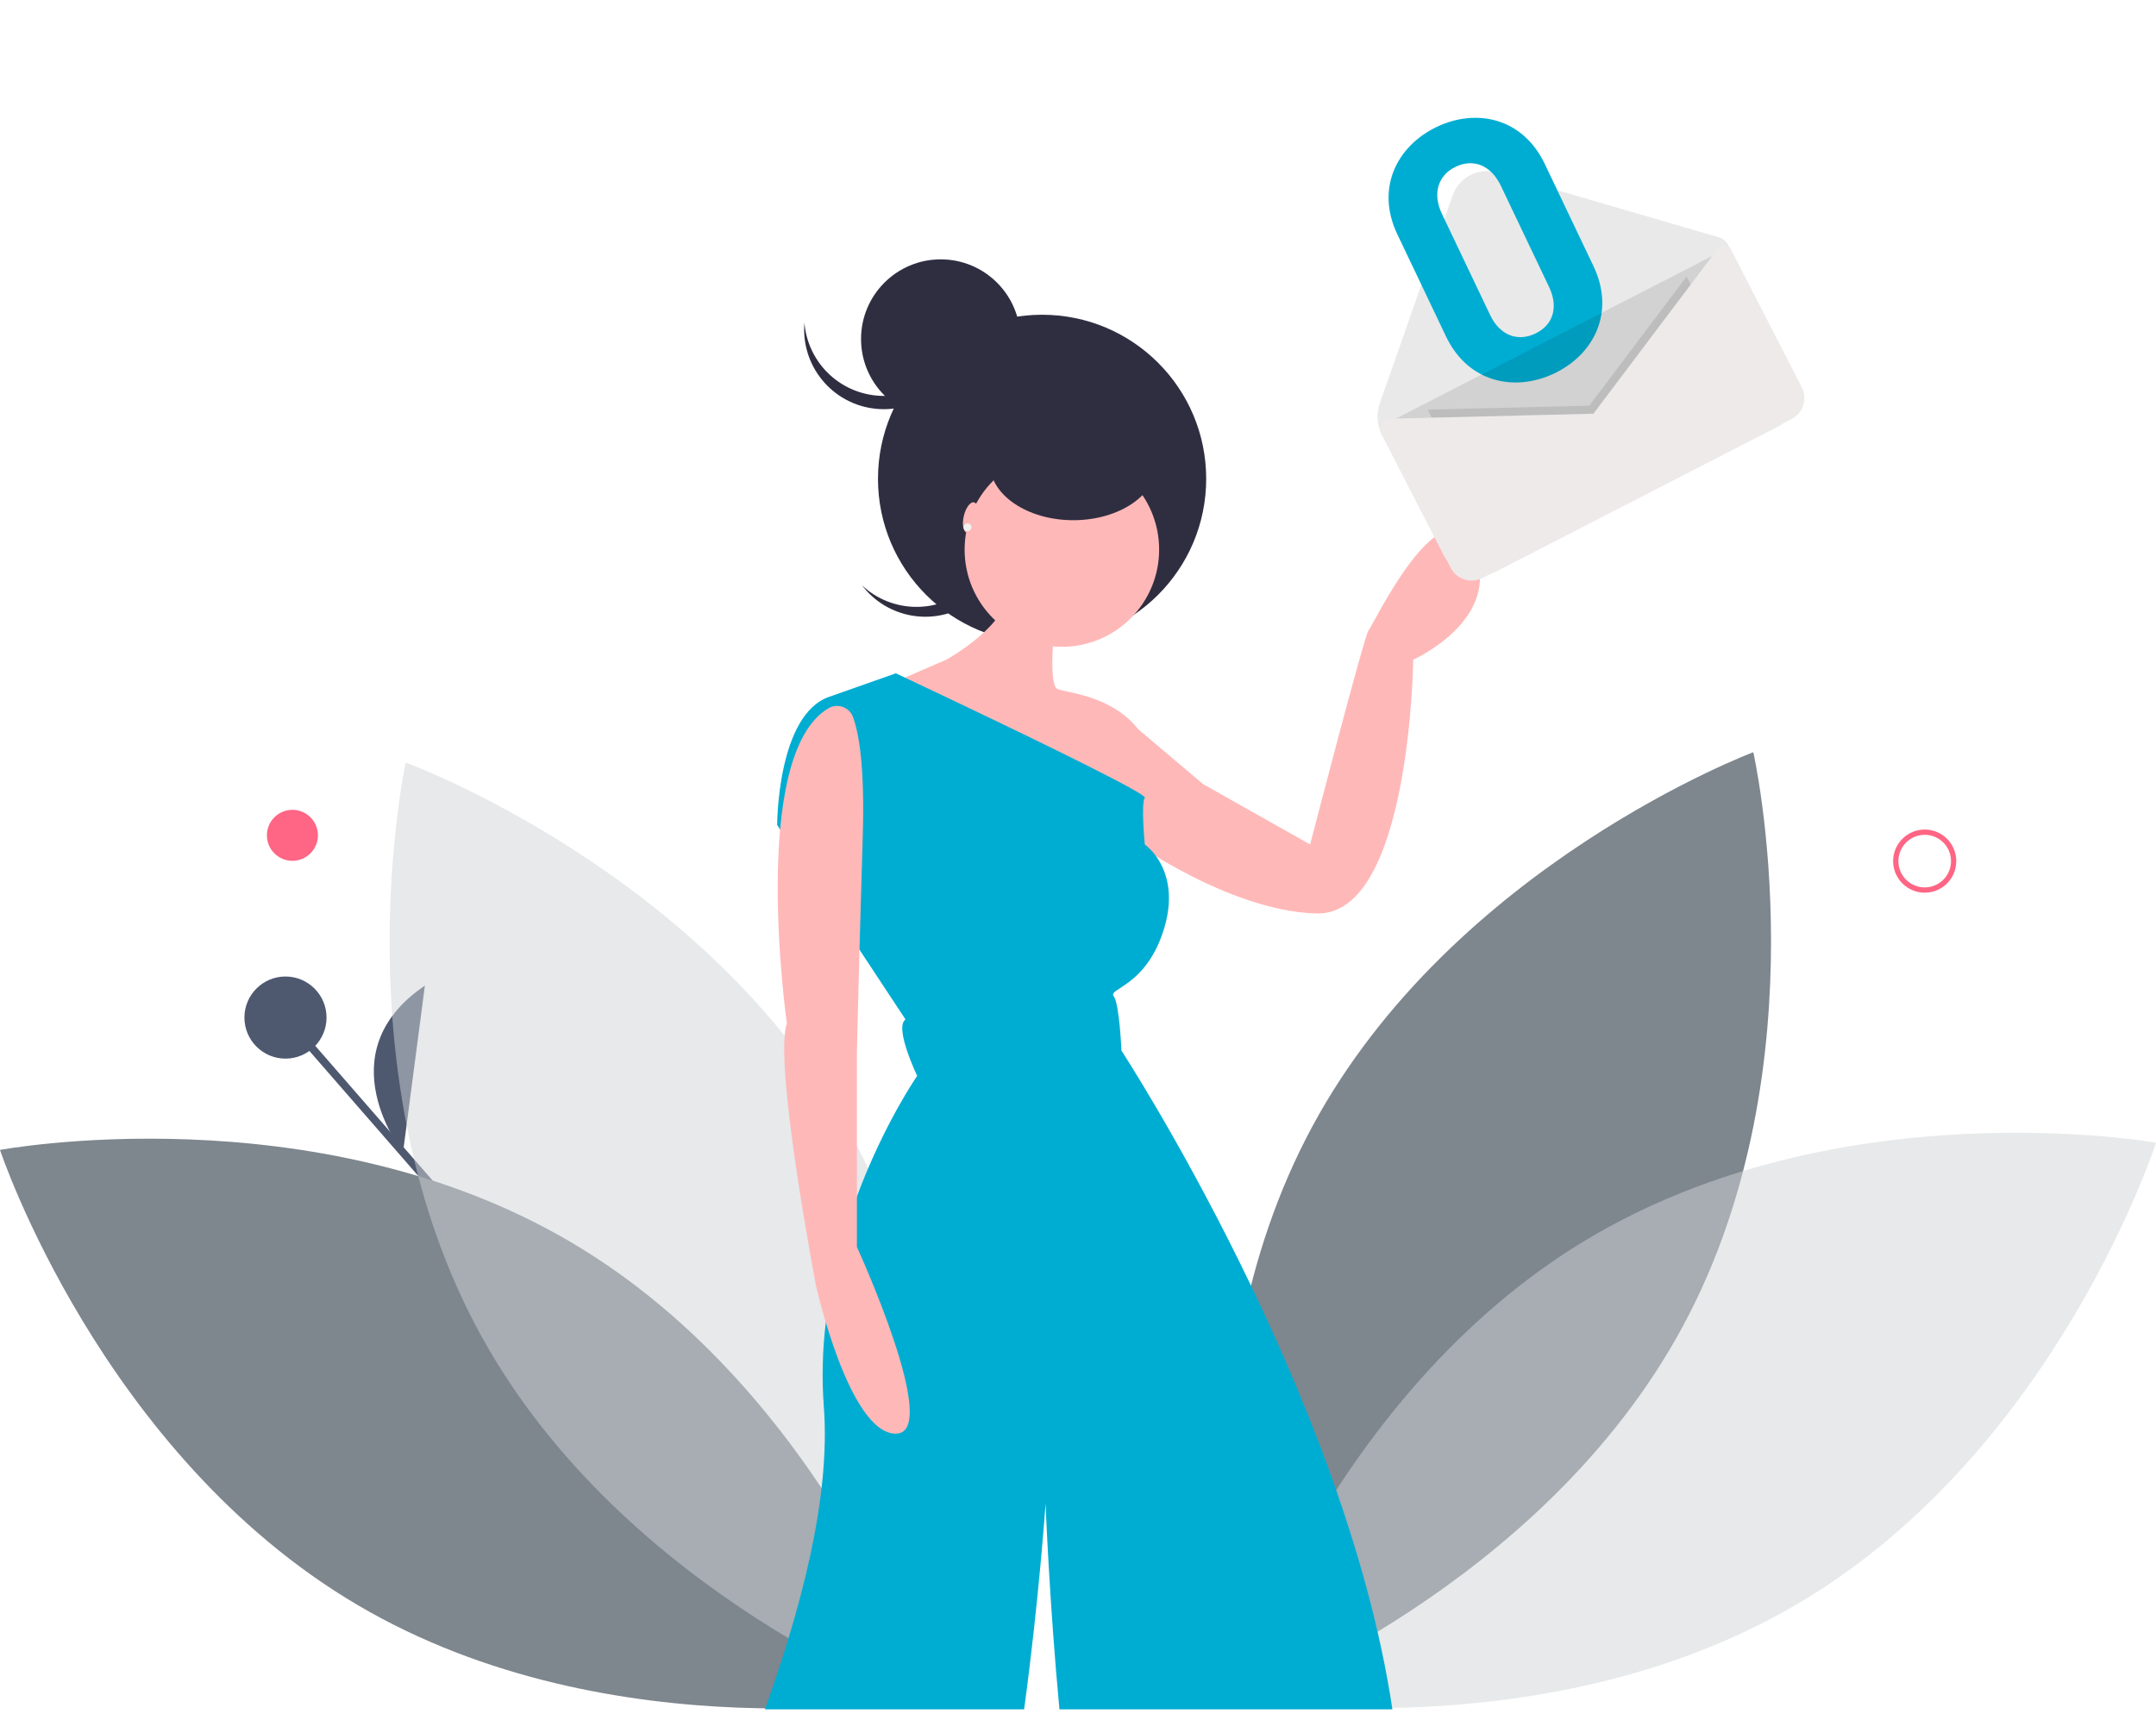 <svg width="200" height="159" viewBox="0 0 200 159" fill="none" xmlns="http://www.w3.org/2000/svg">
<path d="M27.125 79.874C25.819 79.874 24.76 78.815 24.76 77.508C24.76 76.202 25.819 75.143 27.125 75.143C28.432 75.143 29.491 76.202 29.491 77.508C29.491 78.815 28.432 79.874 27.125 79.874Z" fill="#FF6584"/>
<path d="M26.755 94.181L44.444 114.494L43.898 114.969L26.209 94.656L26.755 94.181Z" fill="#4E5970"/>
<path d="M26.482 98.228C24.378 98.228 22.673 96.522 22.673 94.418C22.673 92.315 24.378 90.609 26.482 90.609C28.586 90.609 30.291 92.315 30.291 94.418C30.291 96.522 28.586 98.228 26.482 98.228Z" fill="#4E5970"/>
<path d="M37.384 106.938C37.384 106.938 30.108 97.754 39.414 91.454L37.384 106.938Z" fill="#4E5970"/>
<path d="M156.107 123.064C143.004 147.364 115.195 157.795 115.195 157.795C115.195 157.795 108.63 128.828 121.733 104.529C134.835 80.229 162.644 69.797 162.644 69.797C162.644 69.797 169.209 98.764 156.107 123.064Z" fill="#7E868E"/>
<path opacity="0.5" d="M147.101 115.069C123.444 129.301 114.334 157.57 114.334 157.57C114.334 157.57 143.577 162.764 167.233 148.532C190.889 134.3 200 106.031 200 106.031C200 106.031 170.757 100.837 147.101 115.069Z" fill="#D1D5D7"/>
<path d="M52.978 115.27C76.759 129.293 86.119 157.48 86.119 157.48C86.119 157.48 56.923 162.933 33.142 148.91C9.361 134.888 0 106.7 0 106.7C0 106.7 29.197 101.248 52.978 115.27Z" fill="#7E868E"/>
<path opacity="0.5" d="M44.645 123.964C57.962 148.147 85.862 158.332 85.862 158.332C85.862 158.332 92.171 129.308 78.854 105.125C65.536 80.942 37.636 70.757 37.636 70.757C37.636 70.757 31.328 99.781 44.645 123.964Z" fill="#D1D5D7"/>
<path d="M103.85 66.987L103.399 65.814L111.609 72.761L121.533 78.355C121.533 78.355 126.586 58.867 126.947 58.506C127.308 58.145 133.804 44.431 136.691 50.927C139.578 57.423 131.097 61.213 131.097 61.213C131.097 61.213 130.826 84.941 122.165 84.761C113.504 84.58 102.767 76.731 102.587 76.009C102.406 75.287 103.85 66.987 103.85 66.987Z" fill="#FFB8B8"/>
<path d="M96.669 59.65C88.261 59.65 81.446 52.834 81.446 44.427C81.446 36.02 88.261 29.204 96.669 29.204C105.076 29.204 111.892 36.02 111.892 44.427C111.892 52.834 105.076 59.65 96.669 59.65Z" fill="#2F2E41"/>
<path d="M97.7 59.491C97.7 59.491 97.354 63.558 98.076 63.919C98.797 64.28 102.948 64.46 105.474 67.528C108 70.596 102.406 78.355 102.406 78.355L81.114 64.1L87.775 61.213C87.775 61.213 93.73 57.965 93.549 54.536L97.7 59.491Z" fill="#FFB8B8"/>
<path d="M70.959 158.607H95.001C96.362 148.65 96.992 139.525 96.992 139.525C96.992 139.525 97.344 148.704 98.278 158.607H129.165C124.787 129.282 104.03 97.483 104.03 97.483C104.03 97.483 103.85 93.151 103.308 92.429C102.766 91.709 106.376 91.528 108.001 86.115C108.992 82.811 108.101 80.648 107.254 79.467C106.964 79.042 106.606 78.666 106.195 78.354C106.195 78.354 105.834 74.567 106.195 74.025C106.242 73.954 105.885 73.705 105.226 73.327C104.677 73.01 103.918 72.602 103.01 72.134C97.81 69.437 87.743 64.666 84.294 63.04C83.538 62.682 83.098 62.477 83.098 62.477L76.963 64.641C72.092 66.264 72.092 76.551 72.092 76.551L72.368 76.971L79.731 88.124L84.001 94.596C82.918 95.316 85.082 99.828 85.082 99.828C85.082 99.828 81.998 104.26 79.489 111.025C78.07 114.79 77.103 118.71 76.607 122.703C76.291 125.291 76.228 127.903 76.421 130.503C77.09 139.196 74.117 149.761 70.959 158.607Z" fill="#00ADD2"/>
<path d="M76.877 65.705C77.077 65.592 77.299 65.525 77.528 65.507C77.757 65.49 77.987 65.522 78.201 65.602C78.416 65.683 78.611 65.809 78.772 65.972C78.933 66.136 79.056 66.332 79.134 66.549C79.677 68.043 80.228 71.157 80.031 77.633C79.671 89.542 79.49 97.662 79.49 97.662V115.707C79.49 115.707 87.43 133.029 83.099 133.029C78.768 133.029 75.701 119.315 75.701 119.315C75.701 119.315 71.731 98.564 72.994 94.956C72.994 94.956 69.433 70.024 76.877 65.705Z" fill="#FFB8B8"/>
<path d="M89.973 54.404C91.348 53.161 92.205 51.446 92.375 49.601C92.545 47.755 92.015 45.913 90.891 44.44C91.04 44.579 91.185 44.724 91.325 44.878C91.976 45.598 92.478 46.439 92.804 47.353C93.13 48.268 93.273 49.237 93.224 50.207C93.126 52.164 92.253 54.003 90.799 55.318C89.345 56.632 87.428 57.316 85.47 57.217C84.501 57.168 83.551 56.929 82.674 56.513C81.797 56.097 81.01 55.512 80.359 54.792C80.22 54.638 80.091 54.479 79.967 54.317C81.32 55.584 83.1 56.295 84.953 56.312C86.806 56.328 88.598 55.647 89.973 54.404Z" fill="#2F2E41"/>
<path d="M98.504 60.017C93.521 60.017 89.482 55.978 89.482 50.995C89.482 46.012 93.521 41.973 98.504 41.973C103.487 41.973 107.526 46.012 107.526 50.995C107.526 55.978 103.487 60.017 98.504 60.017Z" fill="#FFB8B8"/>
<path d="M99.563 48.269C95.287 48.269 91.82 45.905 91.82 42.989C91.82 40.073 95.287 37.709 99.563 37.709C103.84 37.709 107.307 40.073 107.307 42.989C107.307 45.905 103.84 48.269 99.563 48.269Z" fill="#2F2E41"/>
<path d="M87.266 38.848C83.184 38.848 79.874 35.539 79.874 31.457C79.874 27.375 83.184 24.065 87.266 24.065C91.348 24.065 94.657 27.375 94.657 31.457C94.657 35.539 91.348 38.848 87.266 38.848Z" fill="#2F2E41"/>
<path d="M81.987 36.736C83.84 36.736 85.626 36.039 86.99 34.784C88.353 33.529 89.196 31.808 89.35 29.96C89.367 30.164 89.378 30.369 89.378 30.576C89.378 32.537 88.599 34.417 87.213 35.803C85.827 37.189 83.947 37.968 81.987 37.968C80.026 37.968 78.146 37.189 76.76 35.803C75.374 34.417 74.595 32.537 74.595 30.576C74.595 30.369 74.606 30.164 74.623 29.96C74.777 31.808 75.62 33.529 76.983 34.784C78.347 36.039 80.133 36.736 81.987 36.736Z" fill="#2F2E41"/>
<path d="M89.688 49.422C89.348 49.341 89.224 48.646 89.409 47.871C89.594 47.095 90.019 46.532 90.358 46.614C90.698 46.695 90.823 47.389 90.637 48.164C90.452 48.94 90.027 49.503 89.688 49.422Z" fill="#FFB8B8"/>
<path d="M89.752 49.281C89.553 49.281 89.391 49.119 89.391 48.92C89.391 48.721 89.553 48.559 89.752 48.559C89.952 48.559 90.113 48.721 90.113 48.92C90.113 49.119 89.952 49.281 89.752 49.281Z" fill="#F2F2F2"/>
<path d="M178.544 82.83C179.123 82.83 179.69 82.659 180.171 82.337C180.653 82.015 181.028 81.558 181.25 81.022C181.471 80.487 181.529 79.898 181.416 79.33C181.303 78.762 181.024 78.24 180.615 77.831C180.205 77.421 179.683 77.142 179.115 77.029C178.547 76.916 177.958 76.974 177.423 77.196C176.888 77.418 176.431 77.793 176.109 78.275C175.787 78.756 175.615 79.323 175.615 79.902C175.616 80.678 175.925 81.423 176.474 81.972C177.023 82.521 177.768 82.829 178.544 82.83ZM178.544 77.461C179.027 77.461 179.499 77.604 179.9 77.873C180.301 78.141 180.614 78.522 180.799 78.968C180.983 79.414 181.032 79.904 180.938 80.378C180.843 80.851 180.611 81.286 180.27 81.627C179.928 81.969 179.494 82.201 179.02 82.295C178.547 82.389 178.056 82.341 177.61 82.156C177.164 81.972 176.783 81.659 176.515 81.258C176.247 80.856 176.104 80.384 176.104 79.902C176.104 79.255 176.362 78.634 176.819 78.177C177.277 77.719 177.897 77.462 178.544 77.461Z" fill="#FF6584"/>
<path d="M138.787 53.024L164.902 39.595C165.758 39.155 166.404 38.392 166.699 37.476C166.993 36.559 166.911 35.562 166.47 34.706L160.318 22.741C160.229 22.568 160.105 22.414 159.954 22.29C159.803 22.165 159.629 22.073 159.441 22.018L138.858 16.017C138.035 15.777 137.151 15.861 136.389 16.253C135.627 16.645 135.044 17.315 134.76 18.124L127.997 37.415C127.828 37.897 127.759 38.408 127.794 38.918C127.829 39.427 127.968 39.924 128.202 40.379L133.897 51.455C134.115 51.879 134.415 52.256 134.779 52.565C135.142 52.873 135.563 53.107 136.017 53.252C136.471 53.398 136.95 53.453 137.425 53.414C137.9 53.374 138.363 53.242 138.787 53.024Z" fill="#E9E9E9"/>
<path d="M147.819 24.697L143.303 15.218C141.255 10.921 136.952 10.025 133.286 11.771C129.621 13.517 127.574 17.439 129.621 21.736L134.137 31.215C136.184 35.513 140.52 36.394 144.185 34.647C147.85 32.901 149.866 28.994 147.819 24.697ZM143.696 26.623C144.599 28.518 144.067 30.168 142.424 30.951C140.781 31.733 139.133 31.123 138.23 29.227L133.759 19.842C132.856 17.947 133.404 16.251 135.048 15.468C136.691 14.685 138.322 15.342 139.225 17.238L143.696 26.623Z" fill="#00ADD2"/>
<path opacity="0.1" d="M137.748 48.282L164.117 37.025C164.966 36.588 164.17 37.26 163.733 36.41L160.418 22.938L128.117 39.548L136.283 49.645C136.72 50.495 136.899 48.719 137.748 48.282Z" fill="black"/>
<path opacity="0.1" d="M132.432 38.011L139.221 51.214L163.243 38.861L156.454 25.659L147.428 37.641L132.432 38.011Z" fill="black"/>
<path d="M147.813 38.387L159.378 23.035C159.449 22.94 159.544 22.864 159.652 22.816C159.761 22.767 159.88 22.747 159.998 22.757C160.117 22.768 160.231 22.808 160.33 22.874C160.428 22.94 160.509 23.03 160.563 23.136L167.144 35.934C167.276 36.19 167.356 36.47 167.379 36.757C167.403 37.044 167.37 37.333 167.282 37.607C167.194 37.881 167.053 38.135 166.867 38.355C166.681 38.574 166.453 38.755 166.197 38.887L137.524 53.631C137.268 53.763 136.988 53.842 136.701 53.866C136.414 53.89 136.125 53.857 135.851 53.769C135.577 53.681 135.323 53.54 135.103 53.353C134.884 53.167 134.703 52.94 134.571 52.684L128.103 40.105C128.037 39.975 128.004 39.832 128.008 39.687C128.013 39.542 128.054 39.4 128.128 39.275C128.202 39.151 128.307 39.047 128.432 38.973C128.557 38.9 128.699 38.86 128.844 38.856L147.813 38.387Z" fill="#EEEAEA"/>
</svg>
